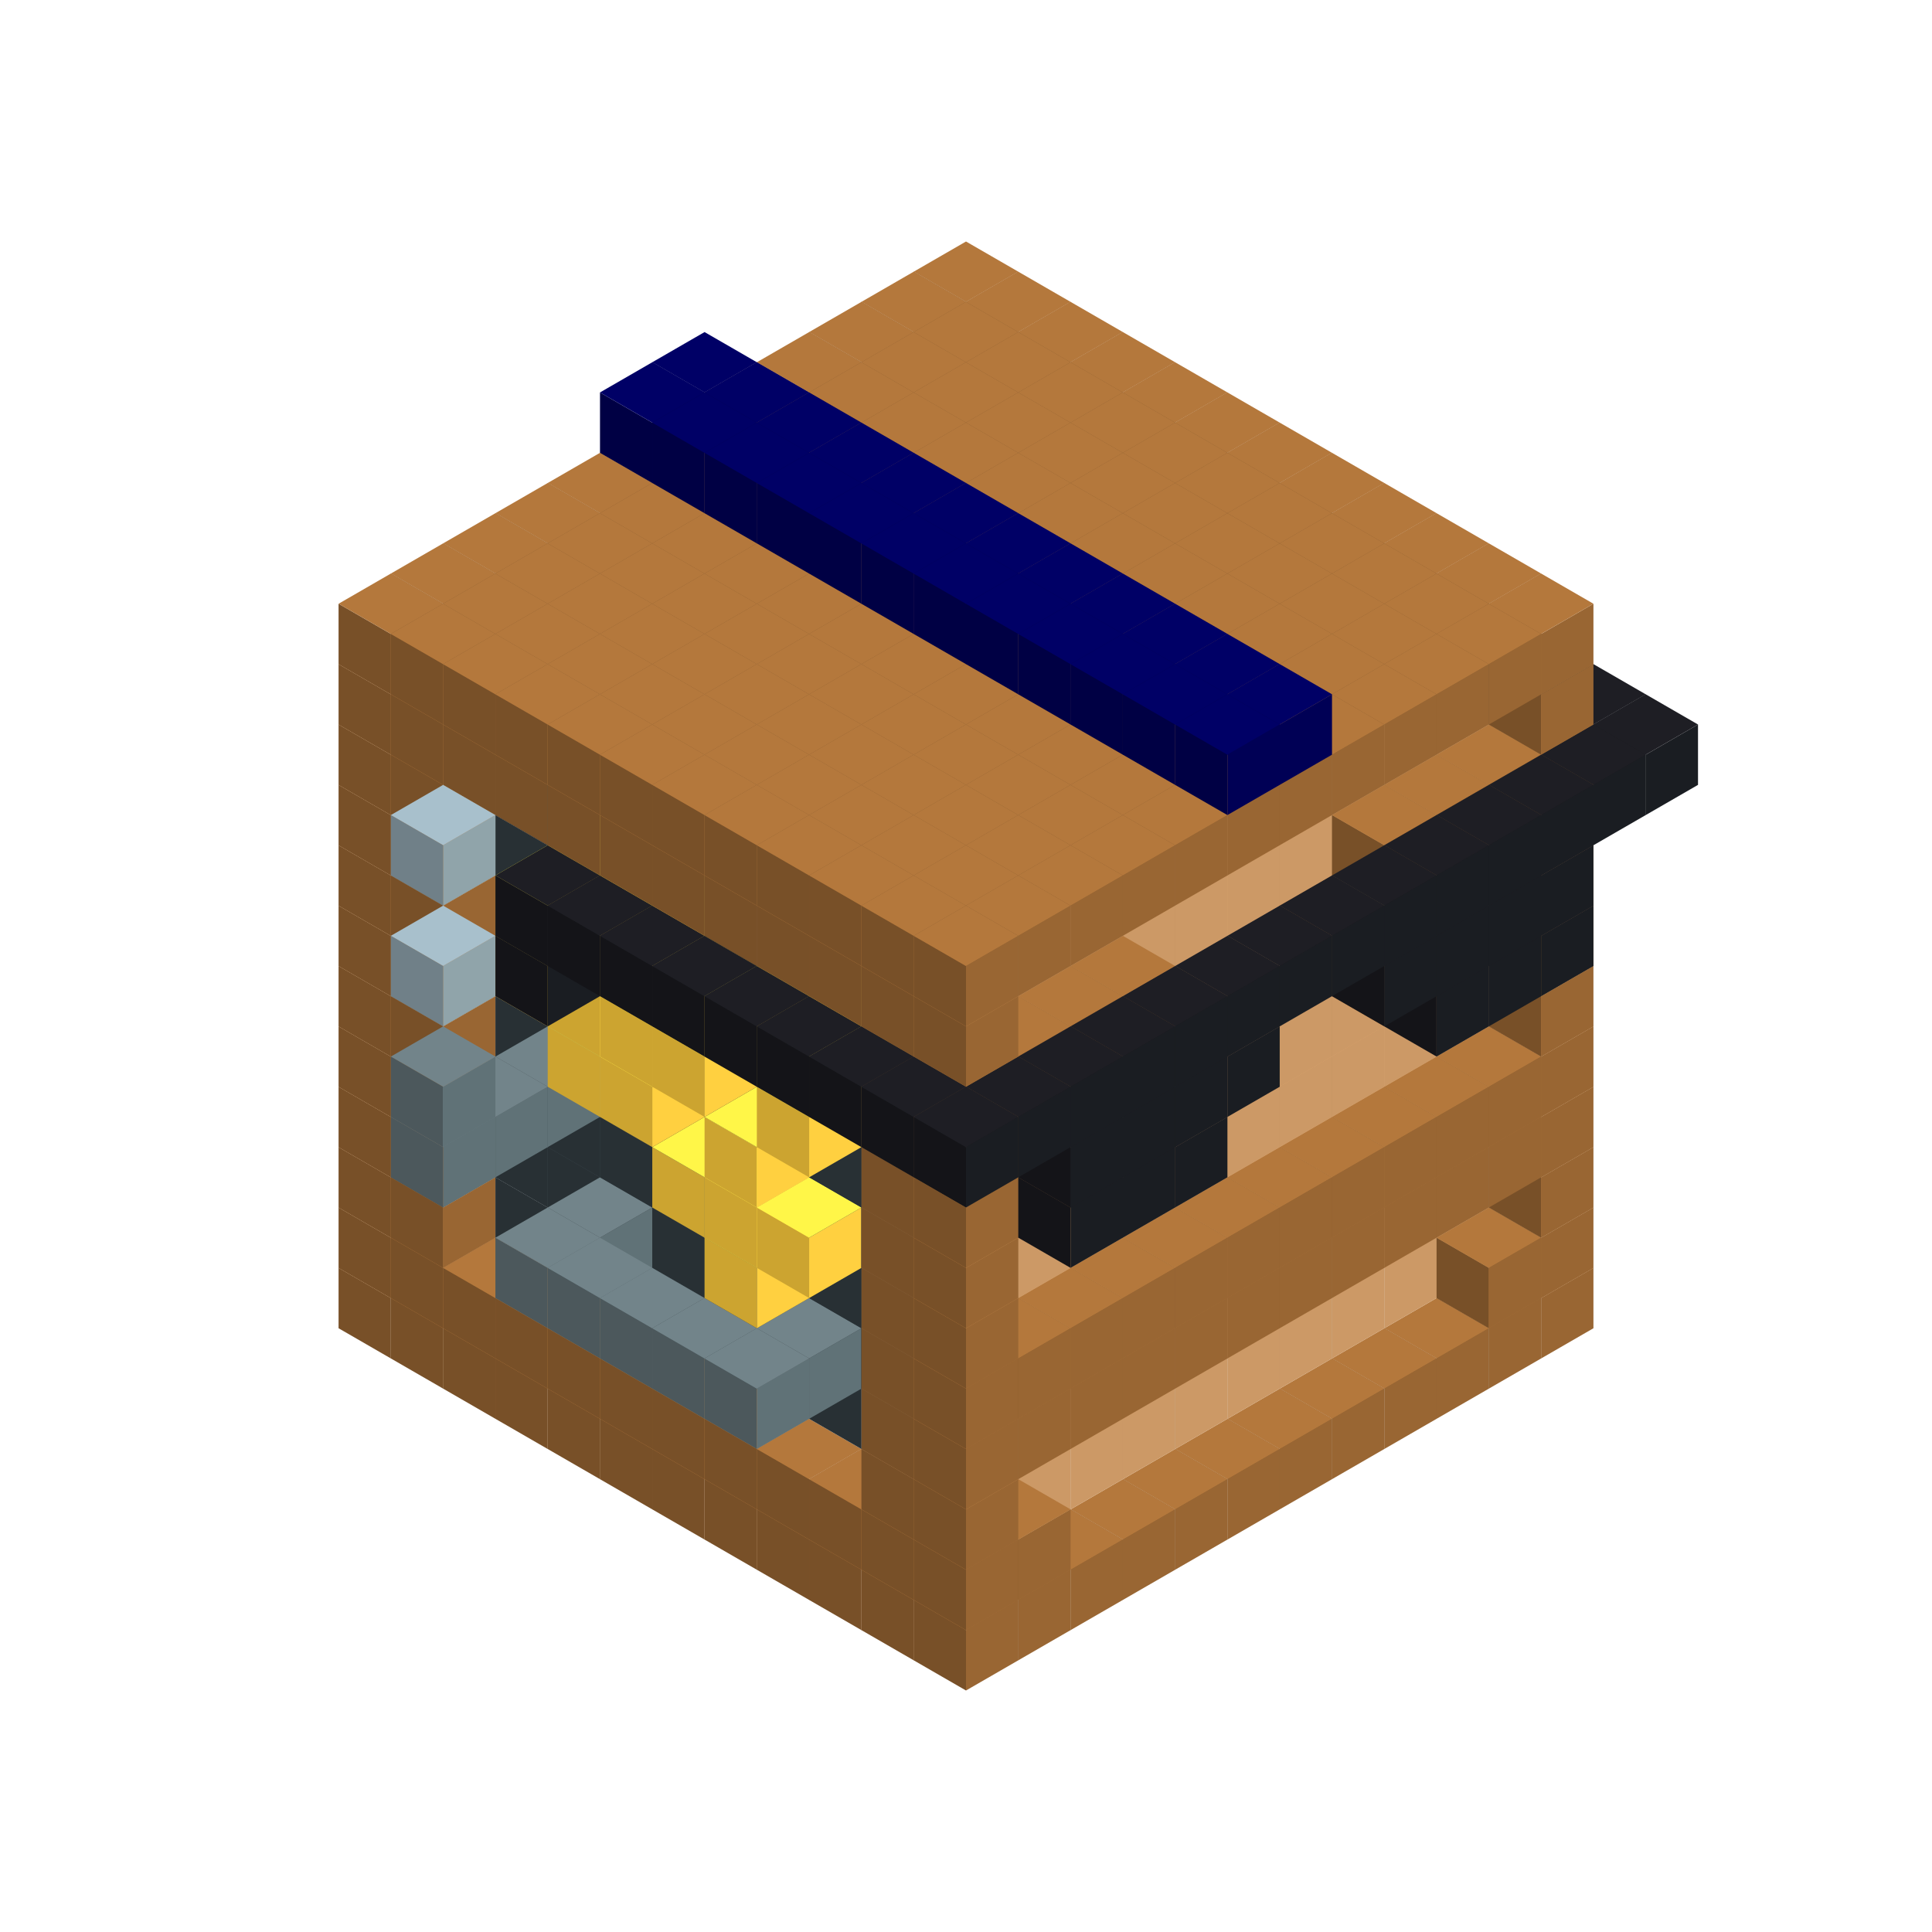 
<svg width='600' height='600' viewBox='4436371 5550000 3200000 3200000' xmlns='http://www.w3.org/2000/svg' xmlns:xlink='http://www.w3.org/1999/xlink'>
<use xlink:href='#v-0x0000006e-1' transform='translate(983738,3600000)'/>
<use xlink:href='#v-0x0000006e-1' transform='translate(1070341,3650000)'/>
<use xlink:href='#v-0x0000006e-1' transform='translate(1156944,3700000)'/>
<use xlink:href='#v-0x0000006e-1' transform='translate(1243547,3750000)'/>
<use xlink:href='#v-0x0000006e-1' transform='translate(1330150,3800000)'/>
<use xlink:href='#v-0x0000006e-1' transform='translate(1416753,3850000)'/>
<use xlink:href='#v-0x0000006e-1' transform='translate(1503356,3900000)'/>
<use xlink:href='#v-0x0000006e-1' transform='translate(1589959,3950000)'/>
<use xlink:href='#v-0x0000006e-1' transform='translate(1676562,4000000)'/>
<use xlink:href='#v-0x0000006e-1' transform='translate(1763165,4050000)'/>
<use xlink:href='#v-0x0000006e-1' transform='translate(1849768,4100000)'/>
<use xlink:href='#v-0x0000006e-1' transform='translate(2889004,3600000)'/>
<use xlink:href='#v-0x0000006e-1' transform='translate(2802401,3650000)'/>
<use xlink:href='#v-0x0000006e-1' transform='translate(2715798,3700000)'/>
<use xlink:href='#v-0x0000006e-1' transform='translate(2629195,3750000)'/>
<use xlink:href='#v-0x0000006e-1' transform='translate(2542592,3800000)'/>
<use xlink:href='#v-0x0000006e-1' transform='translate(2455989,3850000)'/>
<use xlink:href='#v-0x0000006e-1' transform='translate(2369386,3900000)'/>
<use xlink:href='#v-0x0000006e-1' transform='translate(2282783,3950000)'/>
<use xlink:href='#v-0x0000006e-1' transform='translate(2196180,4000000)'/>
<use xlink:href='#v-0x0000006e-1' transform='translate(2109577,4050000)'/>
<use xlink:href='#v-0x0000006e-1' transform='translate(2022974,4100000)'/>
<use xlink:href='#v-0x0000006e-1' transform='translate(1936371,4150000)'/>
<use xlink:href='#v-0x0000006e-1' transform='translate(983738,3500000)'/>
<use xlink:href='#v-0x0000006e-1' transform='translate(1070341,3550000)'/>
<use xlink:href='#v-0x0000006e-1' transform='translate(1156944,3600000)'/>
<use xlink:href='#v-0x0000006e-1' transform='translate(1243547,3650000)'/>
<use xlink:href='#v-0x0000006e-1' transform='translate(1330150,3700000)'/>
<use xlink:href='#v-0x0000006e-1' transform='translate(1416753,3750000)'/>
<use xlink:href='#v-0x0000006e-1' transform='translate(1503356,3800000)'/>
<use xlink:href='#v-0x0000006e-1' transform='translate(1589959,3850000)'/>
<use xlink:href='#v-0x0000006e-1' transform='translate(1676562,3900000)'/>
<use xlink:href='#v-0x0000006e-1' transform='translate(1763165,3950000)'/>
<use xlink:href='#v-0x0000006e-2' transform='translate(2715798,3500000)'/>
<use xlink:href='#v-0x0000006e-2' transform='translate(2629195,3550000)'/>
<use xlink:href='#v-0x0000006e-2' transform='translate(2542592,3600000)'/>
<use xlink:href='#v-0x0000006e-2' transform='translate(2455989,3650000)'/>
<use xlink:href='#v-0x0000006e-2' transform='translate(2369386,3700000)'/>
<use xlink:href='#v-0x0000006e-2' transform='translate(2282783,3750000)'/>
<use xlink:href='#v-0x0000006e-2' transform='translate(2196180,3800000)'/>
<use xlink:href='#v-0x0000006e-2' transform='translate(2109577,3850000)'/>
<use xlink:href='#v-0x0000006e-2' transform='translate(2022974,3900000)'/>
<use xlink:href='#v-0x0000006e-2' transform='translate(1936371,3950000)'/>
<use xlink:href='#v-0x0000006e-1' transform='translate(1849768,4000000)'/>
<use xlink:href='#v-0x0000006e-1' transform='translate(2889004,3500000)'/>
<use xlink:href='#v-0x0000006e-1' transform='translate(2802401,3550000)'/>
<use xlink:href='#v-0x0000006e-1' transform='translate(2022974,4000000)'/>
<use xlink:href='#v-0x0000006e-1' transform='translate(1936371,4050000)'/>
<use xlink:href='#v-0x0000006e-1' transform='translate(983738,3400000)'/>
<use xlink:href='#v-0x0000006e-1' transform='translate(1070341,3450000)'/>
<use xlink:href='#v-0x0000006e-5' transform='translate(1243547,3450000)'/>
<use xlink:href='#v-0x0000006e-5' transform='translate(1330150,3500000)'/>
<use xlink:href='#v-0x0000006e-5' transform='translate(1416753,3550000)'/>
<use xlink:href='#v-0x0000006e-5' transform='translate(1503356,3600000)'/>
<use xlink:href='#v-0x0000006e-5' transform='translate(1589959,3650000)'/>
<use xlink:href='#v-0x0000006e-5' transform='translate(1676562,3700000)'/>
<use xlink:href='#v-0x0000006e-5' transform='translate(1763165,3750000)'/>
<use xlink:href='#v-0x0000006e-5' transform='translate(1849768,3800000)'/>
<use xlink:href='#v-0x0000006e-2' transform='translate(2715798,3400000)'/>
<use xlink:href='#v-0x0000006e-2' transform='translate(2629195,3450000)'/>
<use xlink:href='#v-0x0000006e-2' transform='translate(2542592,3500000)'/>
<use xlink:href='#v-0x0000006e-2' transform='translate(2455989,3550000)'/>
<use xlink:href='#v-0x0000006e-2' transform='translate(2369386,3600000)'/>
<use xlink:href='#v-0x0000006e-2' transform='translate(2282783,3650000)'/>
<use xlink:href='#v-0x0000006e-2' transform='translate(2196180,3700000)'/>
<use xlink:href='#v-0x0000006e-2' transform='translate(2109577,3750000)'/>
<use xlink:href='#v-0x0000006e-2' transform='translate(2022974,3800000)'/>
<use xlink:href='#v-0x0000006e-2' transform='translate(1936371,3850000)'/>
<use xlink:href='#v-0x0000006e-1' transform='translate(1849768,3900000)'/>
<use xlink:href='#v-0x0000006e-1' transform='translate(2889004,3400000)'/>
<use xlink:href='#v-0x0000006e-1' transform='translate(1936371,3950000)'/>
<use xlink:href='#v-0x0000006e-1' transform='translate(983738,3300000)'/>
<use xlink:href='#v-0x0000006e-1' transform='translate(1070341,3350000)'/>
<use xlink:href='#v-0x0000006e-5' transform='translate(1243547,3350000)'/>
<use xlink:href='#v-0x0000006e-5' transform='translate(1330150,3400000)'/>
<use xlink:href='#v-0x0000006e-5' transform='translate(1416753,3450000)'/>
<use xlink:href='#v-0x0000006e-6' transform='translate(1330150,3500000)'/>
<use xlink:href='#v-0x0000006e-6' transform='translate(1243547,3550000)'/>
<use xlink:href='#v-0x0000006e-5' transform='translate(1503356,3500000)'/>
<use xlink:href='#v-0x0000006e-6' transform='translate(1330150,3600000)'/>
<use xlink:href='#v-0x0000006e-5' transform='translate(1589959,3550000)'/>
<use xlink:href='#v-0x0000006e-6' transform='translate(1416753,3650000)'/>
<use xlink:href='#v-0x0000006e-5' transform='translate(1676562,3600000)'/>
<use xlink:href='#v-0x0000006e-6' transform='translate(1503356,3700000)'/>
<use xlink:href='#v-0x0000006e-5' transform='translate(1763165,3650000)'/>
<use xlink:href='#v-0x0000006e-6' transform='translate(1676562,3700000)'/>
<use xlink:href='#v-0x0000006e-6' transform='translate(1589959,3750000)'/>
<use xlink:href='#v-0x0000006e-5' transform='translate(1849768,3700000)'/>
<use xlink:href='#v-0x0000006e-2' transform='translate(2715798,3300000)'/>
<use xlink:href='#v-0x0000006e-2' transform='translate(2629195,3350000)'/>
<use xlink:href='#v-0x0000006e-2' transform='translate(2542592,3400000)'/>
<use xlink:href='#v-0x0000006e-2' transform='translate(2455989,3450000)'/>
<use xlink:href='#v-0x0000006e-2' transform='translate(2369386,3500000)'/>
<use xlink:href='#v-0x0000006e-2' transform='translate(2282783,3550000)'/>
<use xlink:href='#v-0x0000006e-2' transform='translate(2196180,3600000)'/>
<use xlink:href='#v-0x0000006e-2' transform='translate(2109577,3650000)'/>
<use xlink:href='#v-0x0000006e-2' transform='translate(2022974,3700000)'/>
<use xlink:href='#v-0x0000006e-2' transform='translate(1936371,3750000)'/>
<use xlink:href='#v-0x0000006e-1' transform='translate(1849768,3800000)'/>
<use xlink:href='#v-0x0000006e-1' transform='translate(2889004,3300000)'/>
<use xlink:href='#v-0x0000006e-1' transform='translate(2802401,3350000)'/>
<use xlink:href='#v-0x0000006e-1' transform='translate(2715798,3400000)'/>
<use xlink:href='#v-0x0000006e-1' transform='translate(2629195,3450000)'/>
<use xlink:href='#v-0x0000006e-1' transform='translate(2542592,3500000)'/>
<use xlink:href='#v-0x0000006e-1' transform='translate(2455989,3550000)'/>
<use xlink:href='#v-0x0000006e-1' transform='translate(2369386,3600000)'/>
<use xlink:href='#v-0x0000006e-1' transform='translate(2282783,3650000)'/>
<use xlink:href='#v-0x0000006e-1' transform='translate(2196180,3700000)'/>
<use xlink:href='#v-0x0000006e-1' transform='translate(2109577,3750000)'/>
<use xlink:href='#v-0x0000006e-1' transform='translate(2022974,3800000)'/>
<use xlink:href='#v-0x0000006e-1' transform='translate(1936371,3850000)'/>
<use xlink:href='#v-0x0000006e-1' transform='translate(983738,3200000)'/>
<use xlink:href='#v-0x0000006e-1' transform='translate(1070341,3250000)'/>
<use xlink:href='#v-0x0000006e-5' transform='translate(1243547,3250000)'/>
<use xlink:href='#v-0x0000006e-5' transform='translate(1330150,3300000)'/>
<use xlink:href='#v-0x0000006e-5' transform='translate(1416753,3350000)'/>
<use xlink:href='#v-0x0000006e-5' transform='translate(1503356,3400000)'/>
<use xlink:href='#v-0x0000006e-5' transform='translate(1589959,3450000)'/>
<use xlink:href='#v-0x0000006e-5' transform='translate(1676562,3500000)'/>
<use xlink:href='#v-0x0000006e-4' transform='translate(1589959,3550000)'/>
<use xlink:href='#v-0x0000006e-5' transform='translate(1763165,3550000)'/>
<use xlink:href='#v-0x0000006e-5' transform='translate(1849768,3600000)'/>
<use xlink:href='#v-0x0000006e-2' transform='translate(2715798,3200000)'/>
<use xlink:href='#v-0x0000006e-2' transform='translate(2629195,3250000)'/>
<use xlink:href='#v-0x0000006e-2' transform='translate(2542592,3300000)'/>
<use xlink:href='#v-0x0000006e-2' transform='translate(2455989,3350000)'/>
<use xlink:href='#v-0x0000006e-2' transform='translate(2369386,3400000)'/>
<use xlink:href='#v-0x0000006e-2' transform='translate(2282783,3450000)'/>
<use xlink:href='#v-0x0000006e-2' transform='translate(2196180,3500000)'/>
<use xlink:href='#v-0x0000006e-2' transform='translate(2109577,3550000)'/>
<use xlink:href='#v-0x0000006e-2' transform='translate(2022974,3600000)'/>
<use xlink:href='#v-0x0000006e-2' transform='translate(1936371,3650000)'/>
<use xlink:href='#v-0x0000006e-1' transform='translate(1849768,3700000)'/>
<use xlink:href='#v-0x0000006e-1' transform='translate(2889004,3200000)'/>
<use xlink:href='#v-0x0000006e-1' transform='translate(2802401,3250000)'/>
<use xlink:href='#v-0x0000006e-1' transform='translate(2715798,3300000)'/>
<use xlink:href='#v-0x0000006e-1' transform='translate(2629195,3350000)'/>
<use xlink:href='#v-0x0000006e-1' transform='translate(2542592,3400000)'/>
<use xlink:href='#v-0x0000006e-1' transform='translate(2455989,3450000)'/>
<use xlink:href='#v-0x0000006e-1' transform='translate(2369386,3500000)'/>
<use xlink:href='#v-0x0000006e-1' transform='translate(2282783,3550000)'/>
<use xlink:href='#v-0x0000006e-1' transform='translate(2196180,3600000)'/>
<use xlink:href='#v-0x0000006e-1' transform='translate(2109577,3650000)'/>
<use xlink:href='#v-0x0000006e-1' transform='translate(2022974,3700000)'/>
<use xlink:href='#v-0x0000006e-1' transform='translate(1936371,3750000)'/>
<use xlink:href='#v-0x0000006e-1' transform='translate(983738,3100000)'/>
<use xlink:href='#v-0x0000006e-1' transform='translate(1070341,3150000)'/>
<use xlink:href='#v-0x0000006e-5' transform='translate(1243547,3150000)'/>
<use xlink:href='#v-0x0000006e-5' transform='translate(1330150,3200000)'/>
<use xlink:href='#v-0x0000006e-6' transform='translate(1243547,3250000)'/>
<use xlink:href='#v-0x0000006e-6' transform='translate(1156944,3300000)'/>
<use xlink:href='#v-0x0000006e-6' transform='translate(1070341,3350000)'/>
<use xlink:href='#v-0x0000006e-5' transform='translate(1416753,3250000)'/>
<use xlink:href='#v-0x0000006e-5' transform='translate(1503356,3300000)'/>
<use xlink:href='#v-0x0000006e-5' transform='translate(1589959,3350000)'/>
<use xlink:href='#v-0x0000006e-4' transform='translate(1503356,3400000)'/>
<use xlink:href='#v-0x0000006e-5' transform='translate(1676562,3400000)'/>
<use xlink:href='#v-0x0000006e-4' transform='translate(1589959,3450000)'/>
<use xlink:href='#v-0x0000006e-5' transform='translate(1763165,3450000)'/>
<use xlink:href='#v-0x0000006e-4' transform='translate(1676562,3500000)'/>
<use xlink:href='#v-0x0000006e-5' transform='translate(1849768,3500000)'/>
<use xlink:href='#v-0x0000006e-2' transform='translate(2715798,3100000)'/>
<use xlink:href='#v-0x0000006e-2' transform='translate(2629195,3150000)'/>
<use xlink:href='#v-0x0000006e-2' transform='translate(2542592,3200000)'/>
<use xlink:href='#v-0x0000006e-2' transform='translate(2455989,3250000)'/>
<use xlink:href='#v-0x0000006e-2' transform='translate(2369386,3300000)'/>
<use xlink:href='#v-0x0000006e-2' transform='translate(2282783,3350000)'/>
<use xlink:href='#v-0x0000006e-2' transform='translate(2196180,3400000)'/>
<use xlink:href='#v-0x0000006e-2' transform='translate(2109577,3450000)'/>
<use xlink:href='#v-0x0000006e-2' transform='translate(2022974,3500000)'/>
<use xlink:href='#v-0x0000006e-2' transform='translate(1936371,3550000)'/>
<use xlink:href='#v-0x0000006e-1' transform='translate(1849768,3600000)'/>
<use xlink:href='#v-0x0000006e-1' transform='translate(2889004,3100000)'/>
<use xlink:href='#v-0x0000006e-1' transform='translate(1936371,3650000)'/>
<use xlink:href='#v-0x0000006e-1' transform='translate(983738,3000000)'/>
<use xlink:href='#v-0x0000006e-1' transform='translate(1070341,3050000)'/>
<use xlink:href='#v-0x0000006e-5' transform='translate(1243547,3050000)'/>
<use xlink:href='#v-0x0000006e-5' transform='translate(1330150,3100000)'/>
<use xlink:href='#v-0x0000006e-6' transform='translate(1070341,3250000)'/>
<use xlink:href='#v-0x0000006e-5' transform='translate(1416753,3150000)'/>
<use xlink:href='#v-0x0000006e-4' transform='translate(1330150,3200000)'/>
<use xlink:href='#v-0x0000006e-5' transform='translate(1503356,3200000)'/>
<use xlink:href='#v-0x0000006e-4' transform='translate(1416753,3250000)'/>
<use xlink:href='#v-0x0000006e-5' transform='translate(1589959,3250000)'/>
<use xlink:href='#v-0x0000006e-5' transform='translate(1676562,3300000)'/>
<use xlink:href='#v-0x0000006e-4' transform='translate(1589959,3350000)'/>
<use xlink:href='#v-0x0000006e-5' transform='translate(1763165,3350000)'/>
<use xlink:href='#v-0x0000006e-5' transform='translate(1849768,3400000)'/>
<use xlink:href='#v-0x0000006e-2' transform='translate(2715798,3000000)'/>
<use xlink:href='#v-0x0000006e-2' transform='translate(2629195,3050000)'/>
<use xlink:href='#v-0x0000006e-2' transform='translate(2542592,3100000)'/>
<use xlink:href='#v-0x0000006e-2' transform='translate(2455989,3150000)'/>
<use xlink:href='#v-0x0000006e-2' transform='translate(2369386,3200000)'/>
<use xlink:href='#v-0x0000006e-2' transform='translate(2282783,3250000)'/>
<use xlink:href='#v-0x0000006e-2' transform='translate(2196180,3300000)'/>
<use xlink:href='#v-0x0000006e-2' transform='translate(2109577,3350000)'/>
<use xlink:href='#v-0x0000006e-2' transform='translate(2022974,3400000)'/>
<use xlink:href='#v-0x0000006e-2' transform='translate(1936371,3450000)'/>
<use xlink:href='#v-0x0000006e-1' transform='translate(1849768,3500000)'/>
<use xlink:href='#v-0x0000006e-1' transform='translate(2889004,3000000)'/>
<use xlink:href='#v-0x0000006e-1' transform='translate(1936371,3550000)'/>
<use xlink:href='#v-0x0000006e-1' transform='translate(983738,2900000)'/>
<use xlink:href='#v-0x0000006e-1' transform='translate(1070341,2950000)'/>
<use xlink:href='#v-0x0000006e-5' transform='translate(1243547,2950000)'/>
<use xlink:href='#v-0x0000006e-5' transform='translate(1330150,3000000)'/>
<use xlink:href='#v-0x0000006e-4' transform='translate(1243547,3050000)'/>
<use xlink:href='#v-0x0000006e-5' transform='translate(1416753,3050000)'/>
<use xlink:href='#v-0x0000006e-4' transform='translate(1330150,3100000)'/>
<use xlink:href='#v-0x0000006e-5' transform='translate(1503356,3100000)'/>
<use xlink:href='#v-0x0000006e-4' transform='translate(1416753,3150000)'/>
<use xlink:href='#v-0x0000006e-5' transform='translate(1589959,3150000)'/>
<use xlink:href='#v-0x0000006e-4' transform='translate(1503356,3200000)'/>
<use xlink:href='#v-0x0000006e-5' transform='translate(1676562,3200000)'/>
<use xlink:href='#v-0x0000006e-5' transform='translate(1763165,3250000)'/>
<use xlink:href='#v-0x0000006e-4' transform='translate(1676562,3300000)'/>
<use xlink:href='#v-0x0000006e-5' transform='translate(1849768,3300000)'/>
<use xlink:href='#v-0x0000006e-2' transform='translate(2715798,2900000)'/>
<use xlink:href='#v-0x0000006e-2' transform='translate(2629195,2950000)'/>
<use xlink:href='#v-0x0000006e-2' transform='translate(2542592,3000000)'/>
<use xlink:href='#v-0x0000006e-2' transform='translate(2455989,3050000)'/>
<use xlink:href='#v-0x0000006e-2' transform='translate(2369386,3100000)'/>
<use xlink:href='#v-0x0000006e-2' transform='translate(2282783,3150000)'/>
<use xlink:href='#v-0x0000006e-2' transform='translate(2196180,3200000)'/>
<use xlink:href='#v-0x0000006e-2' transform='translate(2109577,3250000)'/>
<use xlink:href='#v-0x0000006e-2' transform='translate(2022974,3300000)'/>
<use xlink:href='#v-0x0000006e-2' transform='translate(1936371,3350000)'/>
<use xlink:href='#v-0x0000006e-1' transform='translate(1849768,3400000)'/>
<use xlink:href='#v-0x0000006e-1' transform='translate(2889004,2900000)'/>
<use xlink:href='#v-0x0000006e-1' transform='translate(2802401,2950000)'/>
<use xlink:href='#v-0x0000006e-1' transform='translate(2715798,3000000)'/>
<use xlink:href='#v-0x0000006e-1' transform='translate(2629195,3050000)'/>
<use xlink:href='#v-0x0000006e-1' transform='translate(2196180,3300000)'/>
<use xlink:href='#v-0x0000006e-1' transform='translate(2109577,3350000)'/>
<use xlink:href='#v-0x0000006e-1' transform='translate(2022974,3400000)'/>
<use xlink:href='#v-0x0000006e-1' transform='translate(1936371,3450000)'/>
<use xlink:href='#v-0x0000006e-8' transform='translate(2889004,3000000)'/>
<use xlink:href='#v-0x0000006e-8' transform='translate(2802401,3050000)'/>
<use xlink:href='#v-0x0000006e-8' transform='translate(2715798,3100000)'/>
<use xlink:href='#v-0x0000006e-8' transform='translate(2282783,3350000)'/>
<use xlink:href='#v-0x0000006e-8' transform='translate(2196180,3400000)'/>
<use xlink:href='#v-0x0000006e-8' transform='translate(2109577,3450000)'/>
<use xlink:href='#v-0x0000006e-1' transform='translate(983738,2800000)'/>
<use xlink:href='#v-0x0000006e-1' transform='translate(1070341,2850000)'/>
<use xlink:href='#v-0x0000006e-5' transform='translate(1243547,2850000)'/>
<use xlink:href='#v-0x0000006e-5' transform='translate(1330150,2900000)'/>
<use xlink:href='#v-0x0000006e-4' transform='translate(1243547,2950000)'/>
<use xlink:href='#v-0x0000006e-7' transform='translate(1070341,3050000)'/>
<use xlink:href='#v-0x0000006e-8' transform='translate(2369386,2400000)'/>
<use xlink:href='#v-0x0000006e-5' transform='translate(1416753,2950000)'/>
<use xlink:href='#v-0x0000006e-4' transform='translate(1330150,3000000)'/>
<use xlink:href='#v-0x0000006e-8' transform='translate(1243547,3050000)'/>
<use xlink:href='#v-0x0000006e-5' transform='translate(1503356,3000000)'/>
<use xlink:href='#v-0x0000006e-4' transform='translate(1416753,3050000)'/>
<use xlink:href='#v-0x0000006e-5' transform='translate(1589959,3050000)'/>
<use xlink:href='#v-0x0000006e-4' transform='translate(1503356,3100000)'/>
<use xlink:href='#v-0x0000006e-5' transform='translate(1676562,3100000)'/>
<use xlink:href='#v-0x0000006e-4' transform='translate(1589959,3150000)'/>
<use xlink:href='#v-0x0000006e-5' transform='translate(1763165,3150000)'/>
<use xlink:href='#v-0x0000006e-4' transform='translate(1676562,3200000)'/>
<use xlink:href='#v-0x0000006e-5' transform='translate(1849768,3200000)'/>
<use xlink:href='#v-0x0000006e-4' transform='translate(1763165,3250000)'/>
<use xlink:href='#v-0x0000006e-2' transform='translate(2715798,2800000)'/>
<use xlink:href='#v-0x0000006e-2' transform='translate(2629195,2850000)'/>
<use xlink:href='#v-0x0000006e-2' transform='translate(2542592,2900000)'/>
<use xlink:href='#v-0x0000006e-2' transform='translate(2455989,2950000)'/>
<use xlink:href='#v-0x0000006e-2' transform='translate(2369386,3000000)'/>
<use xlink:href='#v-0x0000006e-2' transform='translate(2282783,3050000)'/>
<use xlink:href='#v-0x0000006e-2' transform='translate(2196180,3100000)'/>
<use xlink:href='#v-0x0000006e-2' transform='translate(2109577,3150000)'/>
<use xlink:href='#v-0x0000006e-2' transform='translate(2022974,3200000)'/>
<use xlink:href='#v-0x0000006e-2' transform='translate(1936371,3250000)'/>
<use xlink:href='#v-0x0000006e-1' transform='translate(1849768,3300000)'/>
<use xlink:href='#v-0x0000006e-1' transform='translate(2889004,2800000)'/>
<use xlink:href='#v-0x0000006e-1' transform='translate(2802401,2850000)'/>
<use xlink:href='#v-0x0000006e-3' transform='translate(2715798,2900000)'/>
<use xlink:href='#v-0x0000006e-3' transform='translate(2629195,2950000)'/>
<use xlink:href='#v-0x0000006e-1' transform='translate(2542592,3000000)'/>
<use xlink:href='#v-0x0000006e-1' transform='translate(2282783,3150000)'/>
<use xlink:href='#v-0x0000006e-3' transform='translate(2196180,3200000)'/>
<use xlink:href='#v-0x0000006e-3' transform='translate(2109577,3250000)'/>
<use xlink:href='#v-0x0000006e-1' transform='translate(2022974,3300000)'/>
<use xlink:href='#v-0x0000006e-1' transform='translate(1936371,3350000)'/>
<use xlink:href='#v-0x0000006e-8' transform='translate(2889004,2900000)'/>
<use xlink:href='#v-0x0000006e-8' transform='translate(2802401,2950000)'/>
<use xlink:href='#v-0x0000006e-8' transform='translate(2715798,3000000)'/>
<use xlink:href='#v-0x0000006e-8' transform='translate(2629195,3050000)'/>
<use xlink:href='#v-0x0000006e-8' transform='translate(2369386,3200000)'/>
<use xlink:href='#v-0x0000006e-8' transform='translate(2282783,3250000)'/>
<use xlink:href='#v-0x0000006e-8' transform='translate(2196180,3300000)'/>
<use xlink:href='#v-0x0000006e-8' transform='translate(2109577,3350000)'/>
<use xlink:href='#v-0x0000006e-1' transform='translate(983738,2700000)'/>
<use xlink:href='#v-0x0000006e-1' transform='translate(1070341,2750000)'/>
<use xlink:href='#v-0x0000006e-5' transform='translate(1243547,2750000)'/>
<use xlink:href='#v-0x0000006e-5' transform='translate(1330150,2800000)'/>
<use xlink:href='#v-0x0000006e-8' transform='translate(2369386,2300000)'/>
<use xlink:href='#v-0x0000006e-5' transform='translate(1416753,2850000)'/>
<use xlink:href='#v-0x0000006e-4' transform='translate(1330150,2900000)'/>
<use xlink:href='#v-0x0000006e-8' transform='translate(1243547,2950000)'/>
<use xlink:href='#v-0x0000006e-8' transform='translate(2455989,2350000)'/>
<use xlink:href='#v-0x0000006e-5' transform='translate(1503356,2900000)'/>
<use xlink:href='#v-0x0000006e-4' transform='translate(1416753,2950000)'/>
<use xlink:href='#v-0x0000006e-8' transform='translate(1330150,3000000)'/>
<use xlink:href='#v-0x0000006e-8' transform='translate(2542592,2400000)'/>
<use xlink:href='#v-0x0000006e-5' transform='translate(1589959,2950000)'/>
<use xlink:href='#v-0x0000006e-8' transform='translate(1416753,3050000)'/>
<use xlink:href='#v-0x0000006e-8' transform='translate(2629195,2450000)'/>
<use xlink:href='#v-0x0000006e-5' transform='translate(1676562,3000000)'/>
<use xlink:href='#v-0x0000006e-8' transform='translate(1503356,3100000)'/>
<use xlink:href='#v-0x0000006e-8' transform='translate(2715798,2500000)'/>
<use xlink:href='#v-0x0000006e-5' transform='translate(1763165,3050000)'/>
<use xlink:href='#v-0x0000006e-4' transform='translate(1676562,3100000)'/>
<use xlink:href='#v-0x0000006e-8' transform='translate(1589959,3150000)'/>
<use xlink:href='#v-0x0000006e-8' transform='translate(2802401,2550000)'/>
<use xlink:href='#v-0x0000006e-5' transform='translate(1849768,3100000)'/>
<use xlink:href='#v-0x0000006e-8' transform='translate(1676562,3200000)'/>
<use xlink:href='#v-0x0000006e-8' transform='translate(2889004,2600000)'/>
<use xlink:href='#v-0x0000006e-2' transform='translate(2715798,2700000)'/>
<use xlink:href='#v-0x0000006e-2' transform='translate(2629195,2750000)'/>
<use xlink:href='#v-0x0000006e-2' transform='translate(2542592,2800000)'/>
<use xlink:href='#v-0x0000006e-2' transform='translate(2455989,2850000)'/>
<use xlink:href='#v-0x0000006e-2' transform='translate(2369386,2900000)'/>
<use xlink:href='#v-0x0000006e-2' transform='translate(2282783,2950000)'/>
<use xlink:href='#v-0x0000006e-2' transform='translate(2196180,3000000)'/>
<use xlink:href='#v-0x0000006e-2' transform='translate(2109577,3050000)'/>
<use xlink:href='#v-0x0000006e-2' transform='translate(2022974,3100000)'/>
<use xlink:href='#v-0x0000006e-2' transform='translate(1936371,3150000)'/>
<use xlink:href='#v-0x0000006e-1' transform='translate(1849768,3200000)'/>
<use xlink:href='#v-0x0000006e-8' transform='translate(1763165,3250000)'/>
<use xlink:href='#v-0x0000006e-8' transform='translate(2975607,2650000)'/>
<use xlink:href='#v-0x0000006e-1' transform='translate(2889004,2700000)'/>
<use xlink:href='#v-0x0000006e-1' transform='translate(2802401,2750000)'/>
<use xlink:href='#v-0x0000006e-1' transform='translate(2715798,2800000)'/>
<use xlink:href='#v-0x0000006e-1' transform='translate(2629195,2850000)'/>
<use xlink:href='#v-0x0000006e-1' transform='translate(2196180,3100000)'/>
<use xlink:href='#v-0x0000006e-1' transform='translate(2109577,3150000)'/>
<use xlink:href='#v-0x0000006e-1' transform='translate(2022974,3200000)'/>
<use xlink:href='#v-0x0000006e-1' transform='translate(1936371,3250000)'/>
<use xlink:href='#v-0x0000006e-8' transform='translate(1849768,3300000)'/>
<use xlink:href='#v-0x0000006e-8' transform='translate(3062210,2700000)'/>
<use xlink:href='#v-0x0000006e-8' transform='translate(2975607,2750000)'/>
<use xlink:href='#v-0x0000006e-8' transform='translate(2889004,2800000)'/>
<use xlink:href='#v-0x0000006e-8' transform='translate(2802401,2850000)'/>
<use xlink:href='#v-0x0000006e-8' transform='translate(2715798,2900000)'/>
<use xlink:href='#v-0x0000006e-8' transform='translate(2629195,2950000)'/>
<use xlink:href='#v-0x0000006e-8' transform='translate(2542592,3000000)'/>
<use xlink:href='#v-0x0000006e-8' transform='translate(2455989,3050000)'/>
<use xlink:href='#v-0x0000006e-8' transform='translate(2369386,3100000)'/>
<use xlink:href='#v-0x0000006e-8' transform='translate(2282783,3150000)'/>
<use xlink:href='#v-0x0000006e-8' transform='translate(2196180,3200000)'/>
<use xlink:href='#v-0x0000006e-8' transform='translate(2109577,3250000)'/>
<use xlink:href='#v-0x0000006e-8' transform='translate(2022974,3300000)'/>
<use xlink:href='#v-0x0000006e-8' transform='translate(1936371,3350000)'/>
<use xlink:href='#v-0x0000006e-1' transform='translate(983738,2600000)'/>
<use xlink:href='#v-0x0000006e-1' transform='translate(1070341,2650000)'/>
<use xlink:href='#v-0x0000006e-1' transform='translate(1156944,2700000)'/>
<use xlink:href='#v-0x0000006e-1' transform='translate(1243547,2750000)'/>
<use xlink:href='#v-0x0000006e-7' transform='translate(1070341,2850000)'/>
<use xlink:href='#v-0x0000006e-1' transform='translate(1330150,2800000)'/>
<use xlink:href='#v-0x0000006e-1' transform='translate(1416753,2850000)'/>
<use xlink:href='#v-0x0000006e-1' transform='translate(1503356,2900000)'/>
<use xlink:href='#v-0x0000006e-1' transform='translate(1589959,2950000)'/>
<use xlink:href='#v-0x0000006e-1' transform='translate(1676562,3000000)'/>
<use xlink:href='#v-0x0000006e-1' transform='translate(1763165,3050000)'/>
<use xlink:href='#v-0x0000006e-2' transform='translate(2715798,2600000)'/>
<use xlink:href='#v-0x0000006e-2' transform='translate(2629195,2650000)'/>
<use xlink:href='#v-0x0000006e-2' transform='translate(2542592,2700000)'/>
<use xlink:href='#v-0x0000006e-2' transform='translate(2455989,2750000)'/>
<use xlink:href='#v-0x0000006e-2' transform='translate(2369386,2800000)'/>
<use xlink:href='#v-0x0000006e-2' transform='translate(2282783,2850000)'/>
<use xlink:href='#v-0x0000006e-2' transform='translate(2196180,2900000)'/>
<use xlink:href='#v-0x0000006e-2' transform='translate(2109577,2950000)'/>
<use xlink:href='#v-0x0000006e-2' transform='translate(2022974,3000000)'/>
<use xlink:href='#v-0x0000006e-2' transform='translate(1936371,3050000)'/>
<use xlink:href='#v-0x0000006e-1' transform='translate(1849768,3100000)'/>
<use xlink:href='#v-0x0000006e-1' transform='translate(2889004,2600000)'/>
<use xlink:href='#v-0x0000006e-1' transform='translate(1936371,3150000)'/>
<use xlink:href='#v-0x0000006e-1' transform='translate(1936371,1950000)'/>
<use xlink:href='#v-0x0000006e-1' transform='translate(1849768,2000000)'/>
<use xlink:href='#v-0x0000006e-1' transform='translate(1763165,2050000)'/>
<use xlink:href='#v-0x0000006e-1' transform='translate(1676562,2100000)'/>
<use xlink:href='#v-0x0000006e-1' transform='translate(1589959,2150000)'/>
<use xlink:href='#v-0x0000006e-1' transform='translate(1503356,2200000)'/>
<use xlink:href='#v-0x0000006e-1' transform='translate(1416753,2250000)'/>
<use xlink:href='#v-0x0000006e-1' transform='translate(1330150,2300000)'/>
<use xlink:href='#v-0x0000006e-1' transform='translate(1243547,2350000)'/>
<use xlink:href='#v-0x0000006e-1' transform='translate(1156944,2400000)'/>
<use xlink:href='#v-0x0000006e-1' transform='translate(1070341,2450000)'/>
<use xlink:href='#v-0x0000006e-1' transform='translate(983738,2500000)'/>
<use xlink:href='#v-0x0000006e-1' transform='translate(2022974,2000000)'/>
<use xlink:href='#v-0x0000006e-1' transform='translate(1936371,2050000)'/>
<use xlink:href='#v-0x0000006e-1' transform='translate(1849768,2100000)'/>
<use xlink:href='#v-0x0000006e-1' transform='translate(1763165,2150000)'/>
<use xlink:href='#v-0x0000006e-1' transform='translate(1676562,2200000)'/>
<use xlink:href='#v-0x0000006e-1' transform='translate(1589959,2250000)'/>
<use xlink:href='#v-0x0000006e-1' transform='translate(1503356,2300000)'/>
<use xlink:href='#v-0x0000006e-1' transform='translate(1416753,2350000)'/>
<use xlink:href='#v-0x0000006e-1' transform='translate(1330150,2400000)'/>
<use xlink:href='#v-0x0000006e-1' transform='translate(1243547,2450000)'/>
<use xlink:href='#v-0x0000006e-1' transform='translate(1156944,2500000)'/>
<use xlink:href='#v-0x0000006e-1' transform='translate(1070341,2550000)'/>
<use xlink:href='#v-0x0000006e-1' transform='translate(2109577,2050000)'/>
<use xlink:href='#v-0x0000006e-1' transform='translate(2022974,2100000)'/>
<use xlink:href='#v-0x0000006e-1' transform='translate(1936371,2150000)'/>
<use xlink:href='#v-0x0000006e-1' transform='translate(1849768,2200000)'/>
<use xlink:href='#v-0x0000006e-1' transform='translate(1763165,2250000)'/>
<use xlink:href='#v-0x0000006e-1' transform='translate(1676562,2300000)'/>
<use xlink:href='#v-0x0000006e-1' transform='translate(1589959,2350000)'/>
<use xlink:href='#v-0x0000006e-1' transform='translate(1503356,2400000)'/>
<use xlink:href='#v-0x0000006e-1' transform='translate(1416753,2450000)'/>
<use xlink:href='#v-0x0000006e-1' transform='translate(1330150,2500000)'/>
<use xlink:href='#v-0x0000006e-1' transform='translate(1243547,2550000)'/>
<use xlink:href='#v-0x0000006e-1' transform='translate(1156944,2600000)'/>
<use xlink:href='#v-0x0000006e-1' transform='translate(2196180,2100000)'/>
<use xlink:href='#v-0x0000006e-1' transform='translate(2109577,2150000)'/>
<use xlink:href='#v-0x0000006e-1' transform='translate(2022974,2200000)'/>
<use xlink:href='#v-0x0000006e-1' transform='translate(1936371,2250000)'/>
<use xlink:href='#v-0x0000006e-1' transform='translate(1849768,2300000)'/>
<use xlink:href='#v-0x0000006e-1' transform='translate(1763165,2350000)'/>
<use xlink:href='#v-0x0000006e-1' transform='translate(1676562,2400000)'/>
<use xlink:href='#v-0x0000006e-1' transform='translate(1589959,2450000)'/>
<use xlink:href='#v-0x0000006e-1' transform='translate(1503356,2500000)'/>
<use xlink:href='#v-0x0000006e-1' transform='translate(1416753,2550000)'/>
<use xlink:href='#v-0x0000006e-1' transform='translate(1330150,2600000)'/>
<use xlink:href='#v-0x0000006e-1' transform='translate(1243547,2650000)'/>
<use xlink:href='#v-0x0000006e-1' transform='translate(2282783,2150000)'/>
<use xlink:href='#v-0x0000006e-1' transform='translate(2196180,2200000)'/>
<use xlink:href='#v-0x0000006e-1' transform='translate(2109577,2250000)'/>
<use xlink:href='#v-0x0000006e-1' transform='translate(2022974,2300000)'/>
<use xlink:href='#v-0x0000006e-1' transform='translate(1936371,2350000)'/>
<use xlink:href='#v-0x0000006e-1' transform='translate(1849768,2400000)'/>
<use xlink:href='#v-0x0000006e-1' transform='translate(1763165,2450000)'/>
<use xlink:href='#v-0x0000006e-1' transform='translate(1676562,2500000)'/>
<use xlink:href='#v-0x0000006e-1' transform='translate(1589959,2550000)'/>
<use xlink:href='#v-0x0000006e-1' transform='translate(1503356,2600000)'/>
<use xlink:href='#v-0x0000006e-1' transform='translate(1416753,2650000)'/>
<use xlink:href='#v-0x0000006e-1' transform='translate(1330150,2700000)'/>
<use xlink:href='#v-0x0000006e-1' transform='translate(2369386,2200000)'/>
<use xlink:href='#v-0x0000006e-1' transform='translate(2282783,2250000)'/>
<use xlink:href='#v-0x0000006e-1' transform='translate(2196180,2300000)'/>
<use xlink:href='#v-0x0000006e-1' transform='translate(2109577,2350000)'/>
<use xlink:href='#v-0x0000006e-1' transform='translate(2022974,2400000)'/>
<use xlink:href='#v-0x0000006e-1' transform='translate(1936371,2450000)'/>
<use xlink:href='#v-0x0000006e-1' transform='translate(1849768,2500000)'/>
<use xlink:href='#v-0x0000006e-1' transform='translate(1763165,2550000)'/>
<use xlink:href='#v-0x0000006e-1' transform='translate(1676562,2600000)'/>
<use xlink:href='#v-0x0000006e-1' transform='translate(1589959,2650000)'/>
<use xlink:href='#v-0x0000006e-1' transform='translate(1503356,2700000)'/>
<use xlink:href='#v-0x0000006e-1' transform='translate(1416753,2750000)'/>
<use xlink:href='#v-0x0000006e-1' transform='translate(2455989,2250000)'/>
<use xlink:href='#v-0x0000006e-1' transform='translate(2369386,2300000)'/>
<use xlink:href='#v-0x0000006e-1' transform='translate(2282783,2350000)'/>
<use xlink:href='#v-0x0000006e-1' transform='translate(2196180,2400000)'/>
<use xlink:href='#v-0x0000006e-1' transform='translate(2109577,2450000)'/>
<use xlink:href='#v-0x0000006e-1' transform='translate(2022974,2500000)'/>
<use xlink:href='#v-0x0000006e-1' transform='translate(1936371,2550000)'/>
<use xlink:href='#v-0x0000006e-1' transform='translate(1849768,2600000)'/>
<use xlink:href='#v-0x0000006e-1' transform='translate(1763165,2650000)'/>
<use xlink:href='#v-0x0000006e-1' transform='translate(1676562,2700000)'/>
<use xlink:href='#v-0x0000006e-1' transform='translate(1589959,2750000)'/>
<use xlink:href='#v-0x0000006e-1' transform='translate(1503356,2800000)'/>
<use xlink:href='#v-0x0000006e-1' transform='translate(2542592,2300000)'/>
<use xlink:href='#v-0x0000006e-1' transform='translate(2455989,2350000)'/>
<use xlink:href='#v-0x0000006e-1' transform='translate(2369386,2400000)'/>
<use xlink:href='#v-0x0000006e-1' transform='translate(2282783,2450000)'/>
<use xlink:href='#v-0x0000006e-1' transform='translate(2196180,2500000)'/>
<use xlink:href='#v-0x0000006e-1' transform='translate(2109577,2550000)'/>
<use xlink:href='#v-0x0000006e-1' transform='translate(2022974,2600000)'/>
<use xlink:href='#v-0x0000006e-1' transform='translate(1936371,2650000)'/>
<use xlink:href='#v-0x0000006e-1' transform='translate(1849768,2700000)'/>
<use xlink:href='#v-0x0000006e-1' transform='translate(1763165,2750000)'/>
<use xlink:href='#v-0x0000006e-1' transform='translate(1676562,2800000)'/>
<use xlink:href='#v-0x0000006e-1' transform='translate(1589959,2850000)'/>
<use xlink:href='#v-0x0000006e-1' transform='translate(2629195,2350000)'/>
<use xlink:href='#v-0x0000006e-1' transform='translate(2542592,2400000)'/>
<use xlink:href='#v-0x0000006e-1' transform='translate(2455989,2450000)'/>
<use xlink:href='#v-0x0000006e-1' transform='translate(2369386,2500000)'/>
<use xlink:href='#v-0x0000006e-1' transform='translate(2282783,2550000)'/>
<use xlink:href='#v-0x0000006e-1' transform='translate(2196180,2600000)'/>
<use xlink:href='#v-0x0000006e-1' transform='translate(2109577,2650000)'/>
<use xlink:href='#v-0x0000006e-1' transform='translate(2022974,2700000)'/>
<use xlink:href='#v-0x0000006e-1' transform='translate(1936371,2750000)'/>
<use xlink:href='#v-0x0000006e-1' transform='translate(1849768,2800000)'/>
<use xlink:href='#v-0x0000006e-1' transform='translate(1763165,2850000)'/>
<use xlink:href='#v-0x0000006e-1' transform='translate(1676562,2900000)'/>
<use xlink:href='#v-0x0000006e-1' transform='translate(2715798,2400000)'/>
<use xlink:href='#v-0x0000006e-1' transform='translate(2629195,2450000)'/>
<use xlink:href='#v-0x0000006e-1' transform='translate(2542592,2500000)'/>
<use xlink:href='#v-0x0000006e-1' transform='translate(2455989,2550000)'/>
<use xlink:href='#v-0x0000006e-1' transform='translate(2369386,2600000)'/>
<use xlink:href='#v-0x0000006e-1' transform='translate(2282783,2650000)'/>
<use xlink:href='#v-0x0000006e-1' transform='translate(2196180,2700000)'/>
<use xlink:href='#v-0x0000006e-1' transform='translate(2109577,2750000)'/>
<use xlink:href='#v-0x0000006e-1' transform='translate(2022974,2800000)'/>
<use xlink:href='#v-0x0000006e-1' transform='translate(1936371,2850000)'/>
<use xlink:href='#v-0x0000006e-1' transform='translate(1849768,2900000)'/>
<use xlink:href='#v-0x0000006e-1' transform='translate(1763165,2950000)'/>
<use xlink:href='#v-0x0000006e-1' transform='translate(2802401,2450000)'/>
<use xlink:href='#v-0x0000006e-1' transform='translate(2715798,2500000)'/>
<use xlink:href='#v-0x0000006e-1' transform='translate(2629195,2550000)'/>
<use xlink:href='#v-0x0000006e-1' transform='translate(2542592,2600000)'/>
<use xlink:href='#v-0x0000006e-1' transform='translate(2455989,2650000)'/>
<use xlink:href='#v-0x0000006e-1' transform='translate(2369386,2700000)'/>
<use xlink:href='#v-0x0000006e-1' transform='translate(2282783,2750000)'/>
<use xlink:href='#v-0x0000006e-1' transform='translate(2196180,2800000)'/>
<use xlink:href='#v-0x0000006e-1' transform='translate(2109577,2850000)'/>
<use xlink:href='#v-0x0000006e-1' transform='translate(2022974,2900000)'/>
<use xlink:href='#v-0x0000006e-1' transform='translate(1936371,2950000)'/>
<use xlink:href='#v-0x0000006e-1' transform='translate(1849768,3000000)'/>
<use xlink:href='#v-0x0000006e-1' transform='translate(2889004,2500000)'/>
<use xlink:href='#v-0x0000006e-1' transform='translate(2802401,2550000)'/>
<use xlink:href='#v-0x0000006e-1' transform='translate(2715798,2600000)'/>
<use xlink:href='#v-0x0000006e-1' transform='translate(2629195,2650000)'/>
<use xlink:href='#v-0x0000006e-1' transform='translate(2542592,2700000)'/>
<use xlink:href='#v-0x0000006e-1' transform='translate(2455989,2750000)'/>
<use xlink:href='#v-0x0000006e-1' transform='translate(2369386,2800000)'/>
<use xlink:href='#v-0x0000006e-1' transform='translate(2282783,2850000)'/>
<use xlink:href='#v-0x0000006e-1' transform='translate(2196180,2900000)'/>
<use xlink:href='#v-0x0000006e-1' transform='translate(2109577,2950000)'/>
<use xlink:href='#v-0x0000006e-1' transform='translate(2022974,3000000)'/>
<use xlink:href='#v-0x0000006e-1' transform='translate(1936371,3050000)'/>
<use xlink:href='#v-0x0000006e-9' transform='translate(1503356,2100000)'/>
<use xlink:href='#v-0x0000006e-9' transform='translate(1416753,2150000)'/>
<use xlink:href='#v-0x0000006e-9' transform='translate(1589959,2150000)'/>
<use xlink:href='#v-0x0000006e-9' transform='translate(1503356,2200000)'/>
<use xlink:href='#v-0x0000006e-9' transform='translate(1676562,2200000)'/>
<use xlink:href='#v-0x0000006e-9' transform='translate(1589959,2250000)'/>
<use xlink:href='#v-0x0000006e-9' transform='translate(1763165,2250000)'/>
<use xlink:href='#v-0x0000006e-9' transform='translate(1676562,2300000)'/>
<use xlink:href='#v-0x0000006e-9' transform='translate(1849768,2300000)'/>
<use xlink:href='#v-0x0000006e-9' transform='translate(1763165,2350000)'/>
<use xlink:href='#v-0x0000006e-9' transform='translate(1936371,2350000)'/>
<use xlink:href='#v-0x0000006e-9' transform='translate(1849768,2400000)'/>
<use xlink:href='#v-0x0000006e-9' transform='translate(2022974,2400000)'/>
<use xlink:href='#v-0x0000006e-9' transform='translate(1936371,2450000)'/>
<use xlink:href='#v-0x0000006e-9' transform='translate(2109577,2450000)'/>
<use xlink:href='#v-0x0000006e-9' transform='translate(2022974,2500000)'/>
<use xlink:href='#v-0x0000006e-9' transform='translate(2196180,2500000)'/>
<use xlink:href='#v-0x0000006e-9' transform='translate(2109577,2550000)'/>
<use xlink:href='#v-0x0000006e-9' transform='translate(2282783,2550000)'/>
<use xlink:href='#v-0x0000006e-9' transform='translate(2196180,2600000)'/>
<use xlink:href='#v-0x0000006e-9' transform='translate(2369386,2600000)'/>
<use xlink:href='#v-0x0000006e-9' transform='translate(2282783,2650000)'/>
<use xlink:href='#v-0x0000006e-9' transform='translate(2455989,2650000)'/>
<use xlink:href='#v-0x0000006e-9' transform='translate(2369386,2700000)'/>
<defs>
<g id='v-0x0000006e-1'>
<polygon points='4100000,4100000 4100000,4200000 4013397,4150000 4013397,4050000' fill='#785028'/>
<polygon points='4100000,4100000 4100000,4200000 4186602,4150000 4186602,4050000' fill='#996633'/>
<polygon points='4100000,4100000 4013397,4050000 4100000,4000000 4186602,4050000' fill='#b4783c'/>
</g>
<g id='v-0x0000006e-2'>
<polygon points='4100000,4100000 4100000,4200000 4013397,4150000 4013397,4050000' fill='#a07850'/>
<polygon points='4100000,4100000 4100000,4200000 4186602,4150000 4186602,4050000' fill='#cc9966'/>
<polygon points='4100000,4100000 4013397,4050000 4100000,4000000 4186602,4050000' fill='#f0b478'/>
</g>
<g id='v-0x0000006e-3'>
<polygon points='4100000,4100000 4100000,4200000 4013397,4150000 4013397,4050000' fill='#4ca4cc'/>
<polygon points='4100000,4100000 4100000,4200000 4186602,4150000 4186602,4050000' fill='#60d0ff'/>
<polygon points='4100000,4100000 4013397,4050000 4100000,4000000 4186602,4050000' fill='#72f6ff'/>
</g>
<g id='v-0x0000006e-4'>
<polygon points='4100000,4100000 4100000,4200000 4013397,4150000 4013397,4050000' fill='#cca430'/>
<polygon points='4100000,4100000 4100000,4200000 4186602,4150000 4186602,4050000' fill='#ffd040'/>
<polygon points='4100000,4100000 4013397,4050000 4100000,4000000 4186602,4050000' fill='#fff648'/>
</g>
<g id='v-0x0000006e-5'>
<polygon points='4100000,4100000 4100000,4200000 4013397,4150000 4013397,4050000' fill='#283034'/>
<polygon points='4100000,4100000 4100000,4200000 4186602,4150000 4186602,4050000' fill='#334044'/>
<polygon points='4100000,4100000 4013397,4050000 4100000,4000000 4186602,4050000' fill='#3c484e'/>
</g>
<g id='v-0x0000006e-6'>
<polygon points='4100000,4100000 4100000,4200000 4013397,4150000 4013397,4050000' fill='#4c585c'/>
<polygon points='4100000,4100000 4100000,4200000 4186602,4150000 4186602,4050000' fill='#607277'/>
<polygon points='4100000,4100000 4013397,4050000 4100000,4000000 4186602,4050000' fill='#72848a'/>
</g>
<g id='v-0x0000006e-7'>
<polygon points='4100000,4100000 4100000,4200000 4013397,4150000 4013397,4050000' fill='#708088'/>
<polygon points='4100000,4100000 4100000,4200000 4186602,4150000 4186602,4050000' fill='#90a4aa'/>
<polygon points='4100000,4100000 4013397,4050000 4100000,4000000 4186602,4050000' fill='#a8c0cc'/>
</g>
<g id='v-0x0000006e-8'>
<polygon points='4100000,4100000 4100000,4200000 4013397,4150000 4013397,4050000' fill='#141418'/>
<polygon points='4100000,4100000 4100000,4200000 4186602,4150000 4186602,4050000' fill='#1a1d22'/>
<polygon points='4100000,4100000 4013397,4050000 4100000,4000000 4186602,4050000' fill='#1e1e24'/>
</g>
<g id='v-0x0000006e-9'>
<polygon points='4100000,4100000 4100000,4200000 4013397,4150000 4013397,4050000' fill='#000044'/>
<polygon points='4100000,4100000 4100000,4200000 4186602,4150000 4186602,4050000' fill='#000055'/>
<polygon points='4100000,4100000 4013397,4050000 4100000,4000000 4186602,4050000' fill='#000066'/>
</g>
</defs>
</svg>
